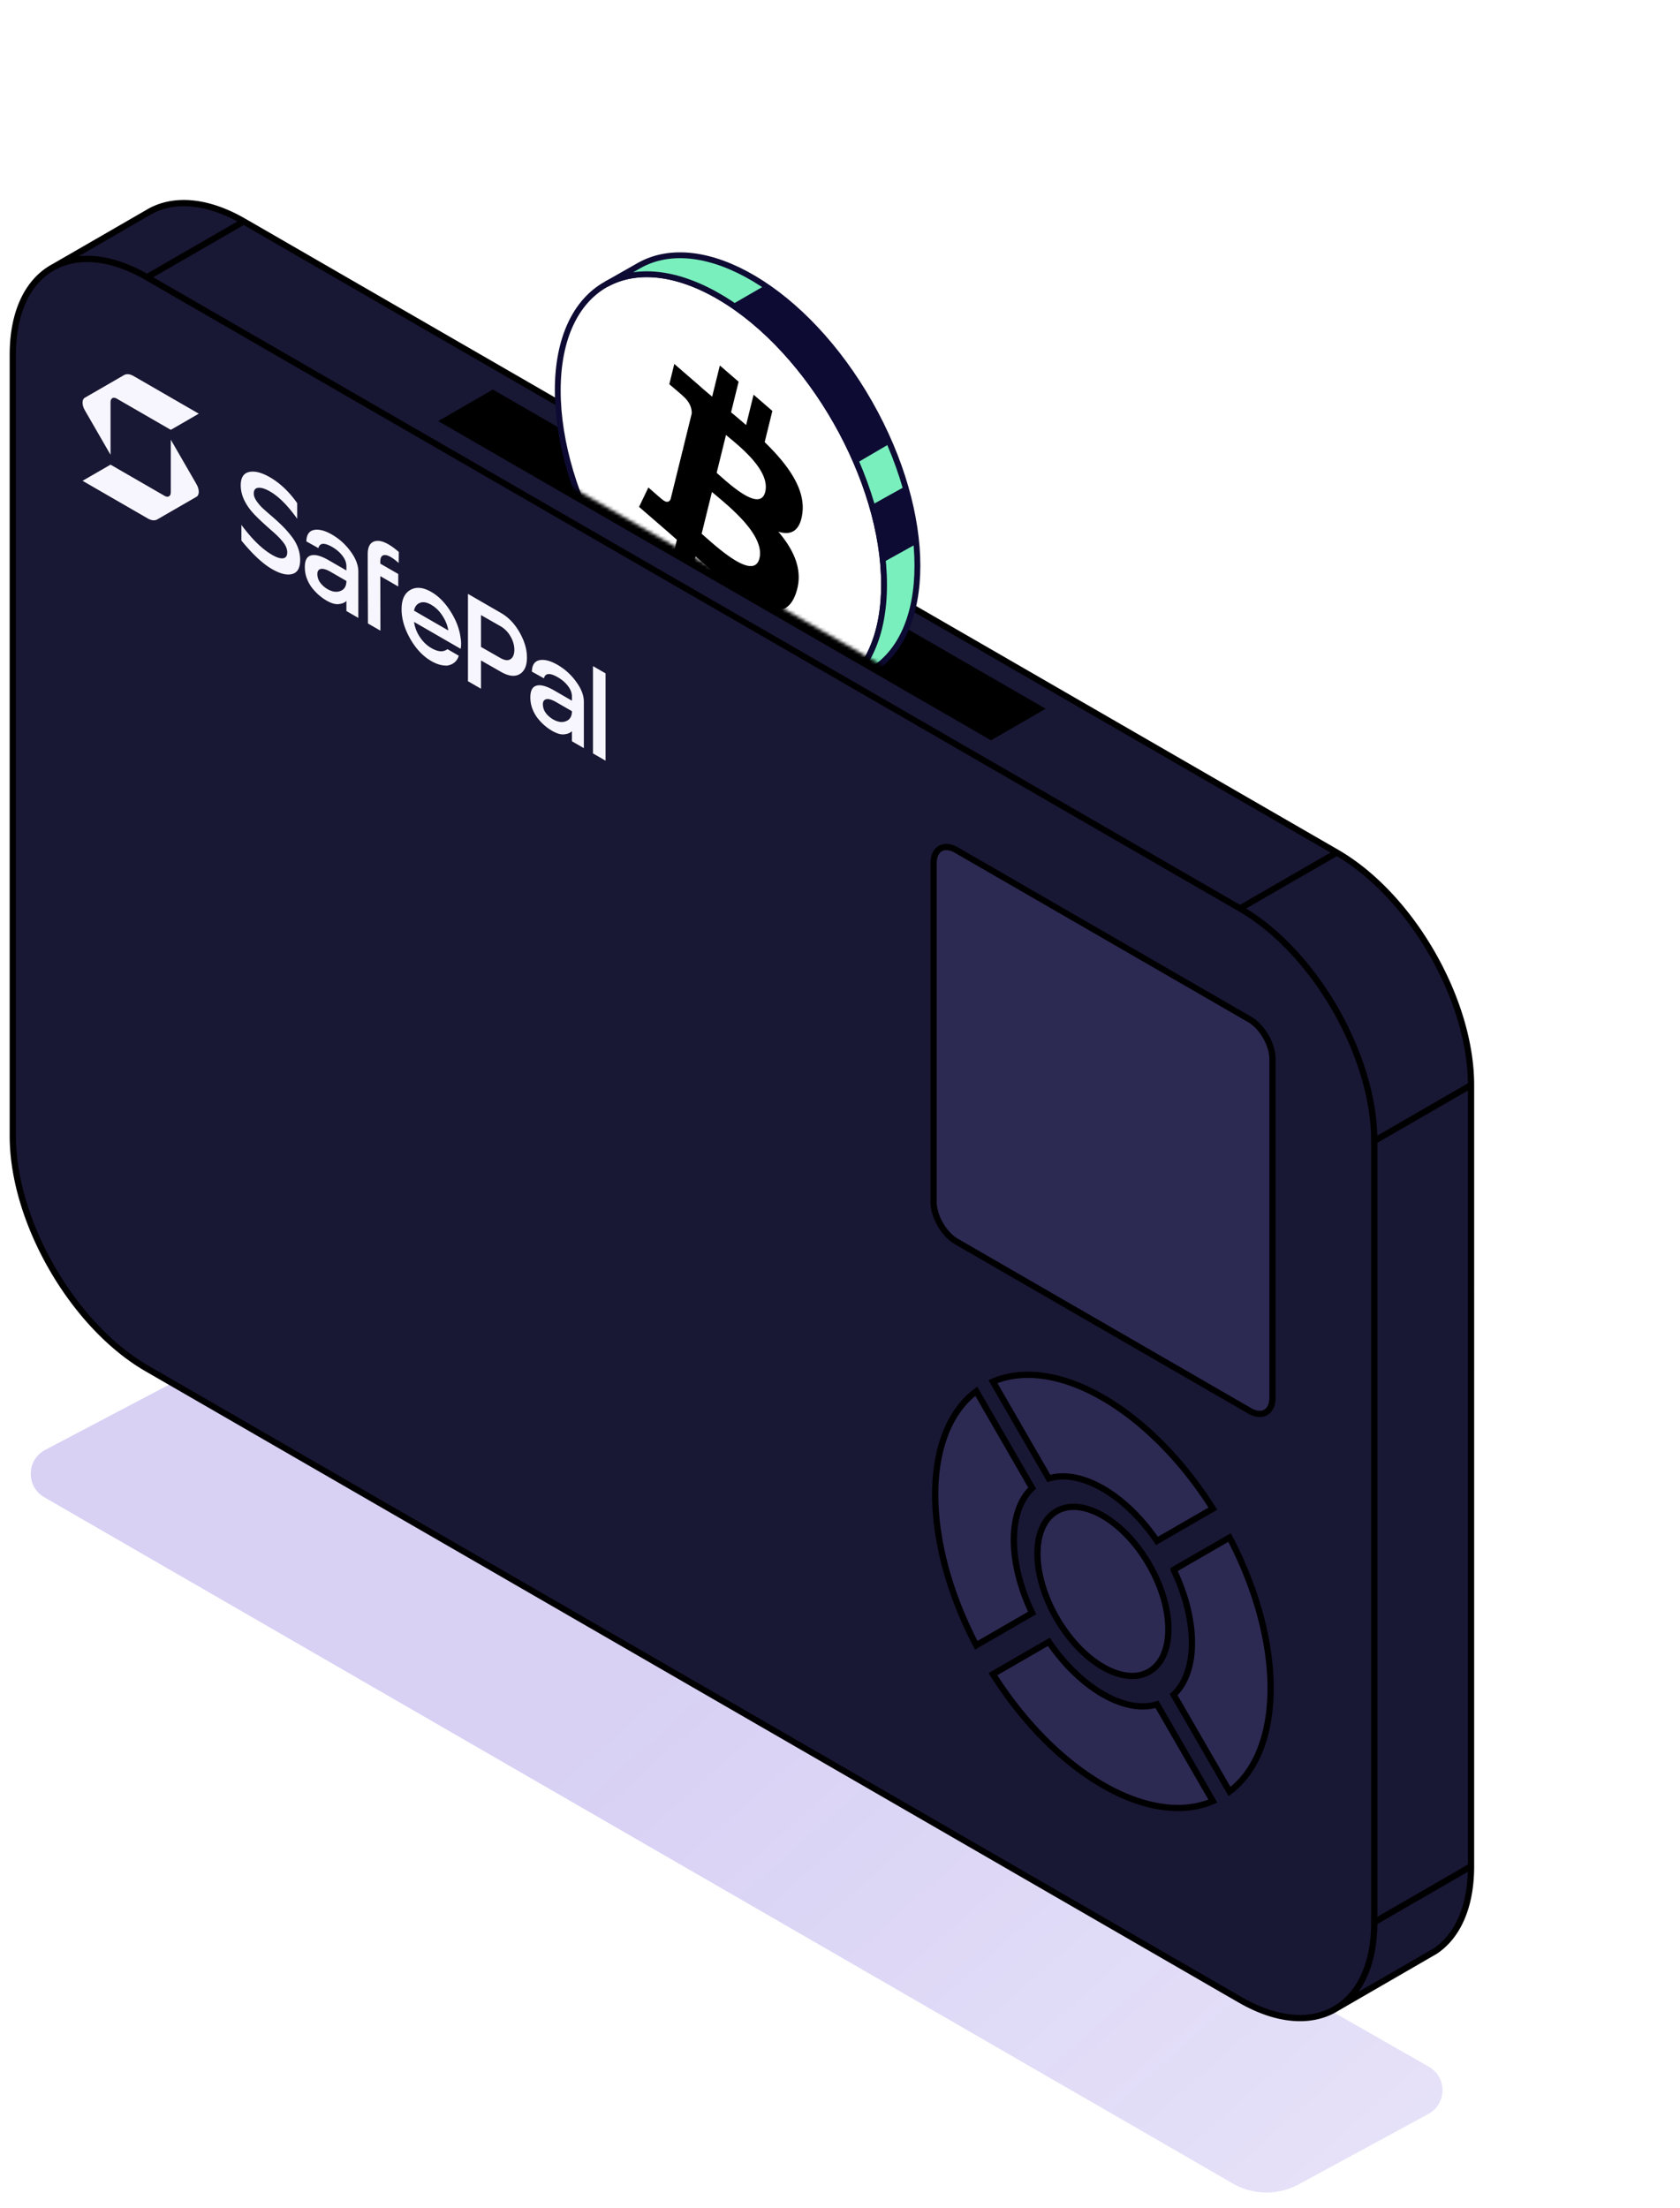 <svg xmlns="http://www.w3.org/2000/svg" width="497" height="653" fill="none"><g clip-path="url(#a)"><g filter="url(#b)" opacity=".2"><path fill="url(#c)" d="M13.376 428.832c-5.573 2.934-5.728 10.859-.273 14.008l351.572 202.957a19.998 19.998 0 0 0 19.537.258l38.339-20.802c5.511-2.99 5.597-10.87.152-13.979L69.627 409.677a19.999 19.999 0 0 0-19.233-.33l-37.018 19.485Z"/></g><g filter="url(#d)" opacity=".05"><path fill="url(#e)" d="M424.125 238.629 91.358 46.506c-17.218-9.941-31.176-1.882-31.176 18V314.12c0 19.882 13.958 44.059 31.177 54l332.766 192.123c17.219 9.941 31.177 1.882 31.177-18V292.629c0-19.882-13.958-44.059-31.177-54Z"/></g><g filter="url(#f)" opacity=".05"><path fill="url(#g)" d="M444.125 218.628 111.359 26.505c-17.219-9.941-31.177-1.882-31.177 18v249.614c0 19.882 13.958 44.059 31.177 54l332.766 192.123c17.219 9.941 31.177 1.882 31.177-18V272.628c0-19.882-13.958-44.059-31.177-54Z"/></g><g filter="url(#h)" opacity=".05"><path fill="url(#i)" d="M464.126 198.629 131.359 6.506c-17.218-9.941-31.177-1.882-31.177 18V274.12c0 19.882 13.958 44.059 31.177 54l332.767 192.123c17.218 9.941 31.177 1.882 31.177-18V252.629c0-19.882-13.959-44.059-31.177-54Z"/></g><path fill="#181734" fill-rule="evenodd" d="m43.5 404.777 323.343 186.684c10.67 6.16 20.357 6.894 27.493 3.107a18.56 18.56 0 0 0 1.184-.685l29.004-16.771c6.612-4.372 10.657-13.026 10.657-25.106V320.945c0-25.325-17.78-56.12-39.712-68.783l-80.836-46.668-80.836-46.667-80.836-46.668-80.836-46.667-.02-.012c-10.747-6.198-20.495-6.89-27.64-3.005L16.02 78.892c-.405.215-.8.443-1.188.686C7.99 83.866 3.787 92.62 3.787 104.935v231.059c0 25.325 17.78 56.121 39.712 68.783Zm95.148-284.359-7.156 4.13 161.671 93.339 7.157-4.131 7.156-4.131-161.671-93.336-7.157 4.129Z" clip-rule="evenodd"/><path fill="#181734" d="m131.492 124.548 7.156-4.13 7.157-4.129 161.671 93.336-7.156 4.131-7.157 4.131-161.671-93.339Z"/><path stroke="#000" stroke-width="1.85" d="M406.555 568.533V337.472m0 231.061 28.626-16.527m-28.626 16.527c0 3.928-.428 7.494-1.232 10.668-1.717 6.772-5.149 11.761-9.803 14.682m-28.677-325.195c21.932 12.663 39.712 43.459 39.712 68.784m-39.712-68.784 28.626-16.526m-28.626 16.526-80.836-46.67-80.836-46.67-80.836-46.671L43.5 82.007c-10.664-6.156-20.345-6.893-27.48-3.115m390.535 258.58 28.626-16.527m0 231.061V320.945m0 231.061c0 12.08-4.045 20.733-10.657 25.106l-29.004 16.771m39.661-272.938c0-25.325-17.78-56.12-39.712-68.783m0 0-80.836-46.668-80.836-46.667-80.836-46.668-80.836-46.667M43.5 81.995 72.105 65.48m.022-.013-.022.013m.022.012-.022-.012m.022.012-.022-.012M14.833 79.578C7.99 83.866 3.787 92.62 3.787 104.935v231.059c0 25.325 17.78 56.121 39.712 68.783l323.344 186.684c10.67 6.16 20.357 6.894 27.493 3.107M14.833 79.578c.387-.243.784-.472 1.188-.686m-1.188.686 1.188-.686m378.315 515.676a18.56 18.56 0 0 0 1.184-.685m-1.184.685 1.184-.685M16.02 78.893l28.444-16.418c7.146-3.886 16.894-3.193 27.64 3.005M300.32 213.756l-7.157 4.131-161.671-93.339 7.156-4.13 7.157-4.129 161.671 93.336-7.156 4.131Z"/><path fill="#2C2A53" stroke="#000" stroke-width="1.85" d="m369.652 301.496-86.671-50.04c-3.751-2.165-6.792-.41-6.792 3.922v100.079c0 4.331 3.041 9.598 6.792 11.763l86.671 50.04c3.751 2.166 6.791.41 6.791-3.921V313.26c0-4.332-3.04-9.598-6.791-11.764ZM305.345 477.072l-16.529 9.543c-16.197-30.847-16.197-62.97 0-75.114l16.529 28.628c-7.214 6.707-7.214 21.908 0 36.943Zm36.928 27.02 16.529 28.628c-18.616 7.955-46.435-8.107-65.051-37.557l16.529-9.543c9.414 13.765 22.579 21.365 31.993 18.472Zm4.935-39.793 16.529-9.542c16.197 30.847 16.197 62.969 0 75.114l-16.529-28.629c7.213-6.706 7.213-21.907 0-36.943ZM310.28 437.28l-16.529-28.628c18.616-7.955 46.435 8.106 65.051 37.557l-16.529 9.543c-9.414-13.765-22.579-21.366-31.993-18.472Zm29.688 25.501a47.647 47.647 0 0 1 1.705 3.233c5.288 11.035 5.288 22.193 0 27.123a9.389 9.389 0 0 1-3.652 2.109c-6.913 2.114-16.576-3.465-23.489-13.562a48.12 48.12 0 0 1-3.653-6.326c-5.287-11.035-5.287-22.193 0-27.123a9.338 9.338 0 0 1 3.653-2.109c6.913-2.114 16.576 3.465 23.489 13.562.677.988 1.327 2.02 1.947 3.093Z"/><path fill="#F7F6FF" d="M80.477 168.322c-2.74-1.582-5.76-4.398-9.062-8.447v-4.634c3.107 4.211 6.139 7.169 9.095 8.876 1.36.785 2.438 1.121 3.236 1.009.82-.125 1.23-.711 1.23-1.757 0-.947-.377-1.913-1.133-2.897-.755-1.009-1.92-2.192-3.495-3.55-2.826-2.479-4.747-4.311-5.76-5.494-2.245-2.616-3.367-5.245-3.367-7.887 0-2.267.83-3.582 2.492-3.943 1.662-.362 3.711.161 6.15 1.569 2.977 1.719 5.663 4.267 8.058 7.643v4.635c-2.74-3.875-5.426-6.572-8.059-8.092-1.38-.797-2.524-1.158-3.43-1.083-.906.075-1.36.648-1.36 1.719 0 .648.26 1.358.777 2.131.518.747 1.08 1.42 1.683 2.018a96.32 96.32 0 0 0 2.784 2.467 66.203 66.203 0 0 1 3.204 2.933 30.225 30.225 0 0 1 2.621 2.972c.885 1.109 1.543 2.248 1.974 3.42.454 1.183.68 2.41.68 3.681 0 2.367-.787 3.757-2.362 4.168-1.554.424-3.539-.062-5.956-1.457ZM96.588 177.623a14.566 14.566 0 0 1-2.201-1.57 16.548 16.548 0 0 1-2.007-2.093 10.864 10.864 0 0 1-1.586-2.821 9.286 9.286 0 0 1-.615-3.308c-.021-2.031.583-3.215 1.813-3.551 1.23-.362 2.988.118 5.275 1.438l5.211 3.009v-1.197c0-1.096-.389-2.142-1.165-3.139-.777-1.022-1.78-1.888-3.01-2.598-2.352-1.357-3.722-1.251-4.11.319l-3.56-1.981c.043-1.944.787-3.071 2.233-3.383 1.467-.299 3.258.162 5.372 1.382 2.136 1.234 3.959 2.884 5.47 4.952 1.532 2.081 2.297 4.068 2.297 5.962v13.717l-3.527-2.036v-2.99c-.497.51-1.252.822-2.266.934-.992.125-2.2-.224-3.624-1.046Zm.29-3.383c1.425.822 2.709 1.003 3.852.542 1.165-.449 1.748-1.433 1.748-2.953l-4.564-2.635c-1.402-.81-2.448-1.102-3.139-.878-.669.212-.96.804-.874 1.776.065.884.389 1.694.971 2.429a7.321 7.321 0 0 0 2.007 1.719ZM108.853 184.405l-.065-16.147v-4.373c0-2.367.841-3.663 2.524-3.888 1.683-.224 3.906.86 6.667 3.252l-.032 3.27c-1.791-1.582-3.15-2.367-4.078-2.354-.906 0-1.359.635-1.359 1.906v.636l5.308 3.064v3.7l-5.308-3.064.032 16.128-3.689-2.13ZM127.603 195.53c-2.46-1.42-4.542-3.619-6.247-6.597-1.704-3.002-2.556-5.911-2.556-8.727 0-2.841.863-4.747 2.589-5.719 1.726-.997 3.797-.798 6.214.597 2.136 1.233 4.013 3.127 5.631 5.681 1.64 2.542 2.643 5.127 3.01 7.756.216 1.295.227 2.423.032 3.382l-13.787-7.96c.216 1.595.799 3.102 1.748 4.523.949 1.395 2.071 2.466 3.366 3.214 1.985 1.146 3.571 1.252 4.757.317l3.339 1.928s-.386 2.396-3.339 2.931c-1.51.075-3.096-.367-4.757-1.326Zm-5.114-14.913 10.13 5.848c-.215-1.445-.787-2.884-1.715-4.317-.906-1.42-2.017-2.51-3.334-3.27-1.316-.76-2.438-.947-3.365-.56-.928.361-1.5 1.127-1.716 2.299ZM163.304 216.142a14.598 14.598 0 0 1-2.201-1.57 16.555 16.555 0 0 1-2.007-2.093 10.88 10.88 0 0 1-1.586-2.822 9.28 9.28 0 0 1-.615-3.308c-.021-2.031.583-3.214 1.813-3.551 1.23-.361 2.988.118 5.275 1.439l5.211 3.008v-1.196c0-1.096-.388-2.143-1.165-3.14-.777-1.021-1.78-1.887-3.01-2.597-2.352-1.358-3.722-1.252-4.11.318l-3.56-1.981c.043-1.943.787-3.071 2.233-3.382 1.467-.3 3.258.161 5.372 1.382 2.136 1.233 3.959 2.884 5.47 4.952 1.532 2.081 2.298 4.068 2.298 5.962v13.717l-3.528-2.037v-2.99c-.496.511-1.252.823-2.266.935-.992.124-2.2-.224-3.624-1.046Zm.291-3.383c1.424.822 2.708 1.003 3.851.541 1.165-.448 1.748-1.433 1.748-2.953l-4.563-2.634c-1.403-.81-2.449-1.103-3.14-.878-.669.212-.96.803-.874 1.775.065.885.389 1.695.971 2.43a7.333 7.333 0 0 0 2.007 1.719ZM175.424 222.84v-25.828l3.722 2.149v25.828l-3.722-2.149Z"/><path fill="#F7F6FF" fill-rule="evenodd" d="m138.44 175.659 9.838 5.681c2.18 1.258 3.992 3.164 5.438 5.718 1.445 2.529 2.168 5.002 2.168 7.419 0 2.442-.723 4.081-2.168 4.916-1.424.822-3.237.61-5.438-.635l-5.987-3.42v8.373l-3.851-2.224v-25.828Zm9.579 18.95-5.728-3.27v-9.419l5.728 3.27a7.999 7.999 0 0 1 3.01 3.046c.756 1.308 1.133 2.622 1.133 3.943 0 1.346-.377 2.274-1.133 2.785-.755.486-1.758.367-3.01-.355Z" clip-rule="evenodd"/><path fill="#F7F6FF" d="M39.495 111.208c-1.046-.604-2.05-.704-2.79-.276l-11.623 6.711c-.44.254-.66.793-.66 1.459s.22 1.46.66 2.222l7.617 13.193v-15.571c0-1.162.81-1.636 1.816-1.055l16.012 9.244 8.278-4.779-19.31-11.148ZM32.7 137.429l16.006 9.241c1.006.581 1.822.11 1.822-1.052v-15.571l7.617 13.193c.44.762.66 1.556.66 2.222 0 .666-.22 1.205-.66 1.46l-11.623 6.71c-.74.428-1.744.328-2.79-.276l-19.31-11.148 8.278-4.779Z"/><path fill="#000" d="m131.49 124.548 7.157-4.13 7.156-4.129 161.672 93.336-7.157 4.131-7.156 4.131-161.672-93.339Z"/><mask id="j" width="163" height="181" x="153" y="48" maskUnits="userSpaceOnUse" style="mask-type:alpha"><path fill="#000" d="M153.793 135.265v-86.35l162.19 72.083v107.376l-162.19-93.109Z"/></mask><g mask="url(#j)"><path fill="#fff" stroke="#0D0B33" stroke-width="1.727" d="M213.267 200.367C186.61 184.507 165 146.506 165 115.487c0-31.018 21.61-43.306 48.267-27.447 26.657 15.859 48.267 53.861 48.267 84.879 0 31.018-21.61 43.307-48.267 27.448Z"/><path fill="#000" fill-rule="evenodd" d="M237.351 151.936c1.006-7.196-4.122-14.337-11.133-21.173l2.274-9.222-5.555-4.805-2.214 8.979a411.643 411.643 0 0 0-4.448-3.777l2.231-9.037-5.55-4.802-2.276 9.216a322.109 322.109 0 0 1-3.547-3.01l.007-.029-7.659-6.629-1.477 5.996s4.12 3.469 4.033 3.486c2.249 1.947 2.658 3.901 2.588 5.223l-2.591 10.505c.155.136.356.317.578.547l-.586-.506-3.633 14.714c-.275.63-.972 1.411-2.545.054.056.125-4.036-3.494-4.036-3.494l-2.757 5.751 7.228 6.253c.816.707 1.622 1.415 2.419 2.116h.001l.002.002c.515.453 1.027.902 1.536 1.347l-2.299 9.329 5.547 4.801 2.278-9.227a373.448 373.448 0 0 0 4.424 3.88l-2.268 9.183 5.553 4.804 2.298-9.308c9.469 7.537 16.592 10.814 19.586 2.655 2.415-6.568-.119-12.625-5.101-18.498 3.628 1.125 6.361-.053 7.09-5.325l.002.001Zm-28.705 6.874-.001-.001c-.405-.357-.767-.677-1.077-.945l3.05-12.355c.378.328.84.714 1.364 1.152 4.686 3.92 14.29 11.953 12.681 18.494l-.002-.001c-1.576 6.398-11.485-2.346-16.015-6.344Zm4.278-18.155c3.78 3.346 12.018 10.641 13.453 4.831 1.468-5.945-6.544-12.618-10.456-15.876-.44-.367-.828-.69-1.145-.964l-2.765 11.206c.262.227.569.498.913.803Z" clip-rule="evenodd"/><path fill="#79EFBD" stroke="#0D0B33" stroke-width="1.727" d="M213.267 88.04c-13.184-7.843-25.133-8.802-33.844-4.015l9.58-5.448c18.85-10.719 49.411 7.463 68.26 40.61 18.85 33.148 18.85 68.709 0 79.427l-9.214 5.24.002-.019c8.349-5.129 13.483-15.798 13.483-30.916 0-31.018-21.61-69.02-48.267-84.879Z"/><path fill="#0D0B33" d="m261.225 166.337 9.867-5.473c-.139-5.28-.739-9.092-2.775-17.304l-10.413 5.791c1.672 5.71 2.808 11.423 3.321 16.986ZM253.434 136.947l9.656-5.65c-10.321-22.142-18.208-32.56-36.56-46.995l-10.019 5.792c15.404 10.354 28.832 27.941 36.923 46.853Z"/></g></g><defs><linearGradient id="c" x1="232.833" x2="690.833" y1="459.572" y2="977.572" gradientUnits="userSpaceOnUse"><stop stop-color="#3A17CA"/><stop offset="1" stop-color="#3A17CA" stop-opacity="0"/></linearGradient><linearGradient id="e" x1="-37.781" x2="-128.528" y1="6.212" y2="223.331" gradientUnits="userSpaceOnUse"><stop stop-color="#fff"/><stop offset="1" stop-color="#fff" stop-opacity="0"/></linearGradient><linearGradient id="g" x1="-17.781" x2="-108.528" y1="-13.789" y2="203.33" gradientUnits="userSpaceOnUse"><stop stop-color="#fff"/><stop offset="1" stop-color="#fff" stop-opacity="0"/></linearGradient><linearGradient id="i" x1="2.219" x2="-88.527" y1="-33.788" y2="183.331" gradientUnits="userSpaceOnUse"><stop stop-color="#fff"/><stop offset="1" stop-color="#fff" stop-opacity="0"/></linearGradient><filter id="b" width="421.634" height="245.432" x="7.103" y="405.045" color-interpolation-filters="sRGB" filterUnits="userSpaceOnUse"><feFlood flood-opacity="0" result="BackgroundImageFix"/><feBlend in="SourceGraphic" in2="BackgroundImageFix" result="shape"/><feGaussianBlur result="effect1_foregroundBlur_6297_91967" stdDeviation="1"/></filter><filter id="d" width="397.121" height="524.253" x="59.182" y="41.248" color-interpolation-filters="sRGB" filterUnits="userSpaceOnUse"><feFlood flood-opacity="0" result="BackgroundImageFix"/><feBlend in="SourceGraphic" in2="BackgroundImageFix" result="shape"/><feGaussianBlur result="effect1_foregroundBlur_6297_91967" stdDeviation=".5"/></filter><filter id="f" width="397.121" height="524.253" x="79.182" y="21.247" color-interpolation-filters="sRGB" filterUnits="userSpaceOnUse"><feFlood flood-opacity="0" result="BackgroundImageFix"/><feBlend in="SourceGraphic" in2="BackgroundImageFix" result="shape"/><feGaussianBlur result="effect1_foregroundBlur_6297_91967" stdDeviation=".5"/></filter><filter id="h" width="397.121" height="524.253" x="99.182" y="1.248" color-interpolation-filters="sRGB" filterUnits="userSpaceOnUse"><feFlood flood-opacity="0" result="BackgroundImageFix"/><feBlend in="SourceGraphic" in2="BackgroundImageFix" result="shape"/><feGaussianBlur result="effect1_foregroundBlur_6297_91967" stdDeviation=".5"/></filter><clipPath id="a"><path fill="#fff" d="M0 .5h497v652H0z"/></clipPath></defs></svg>